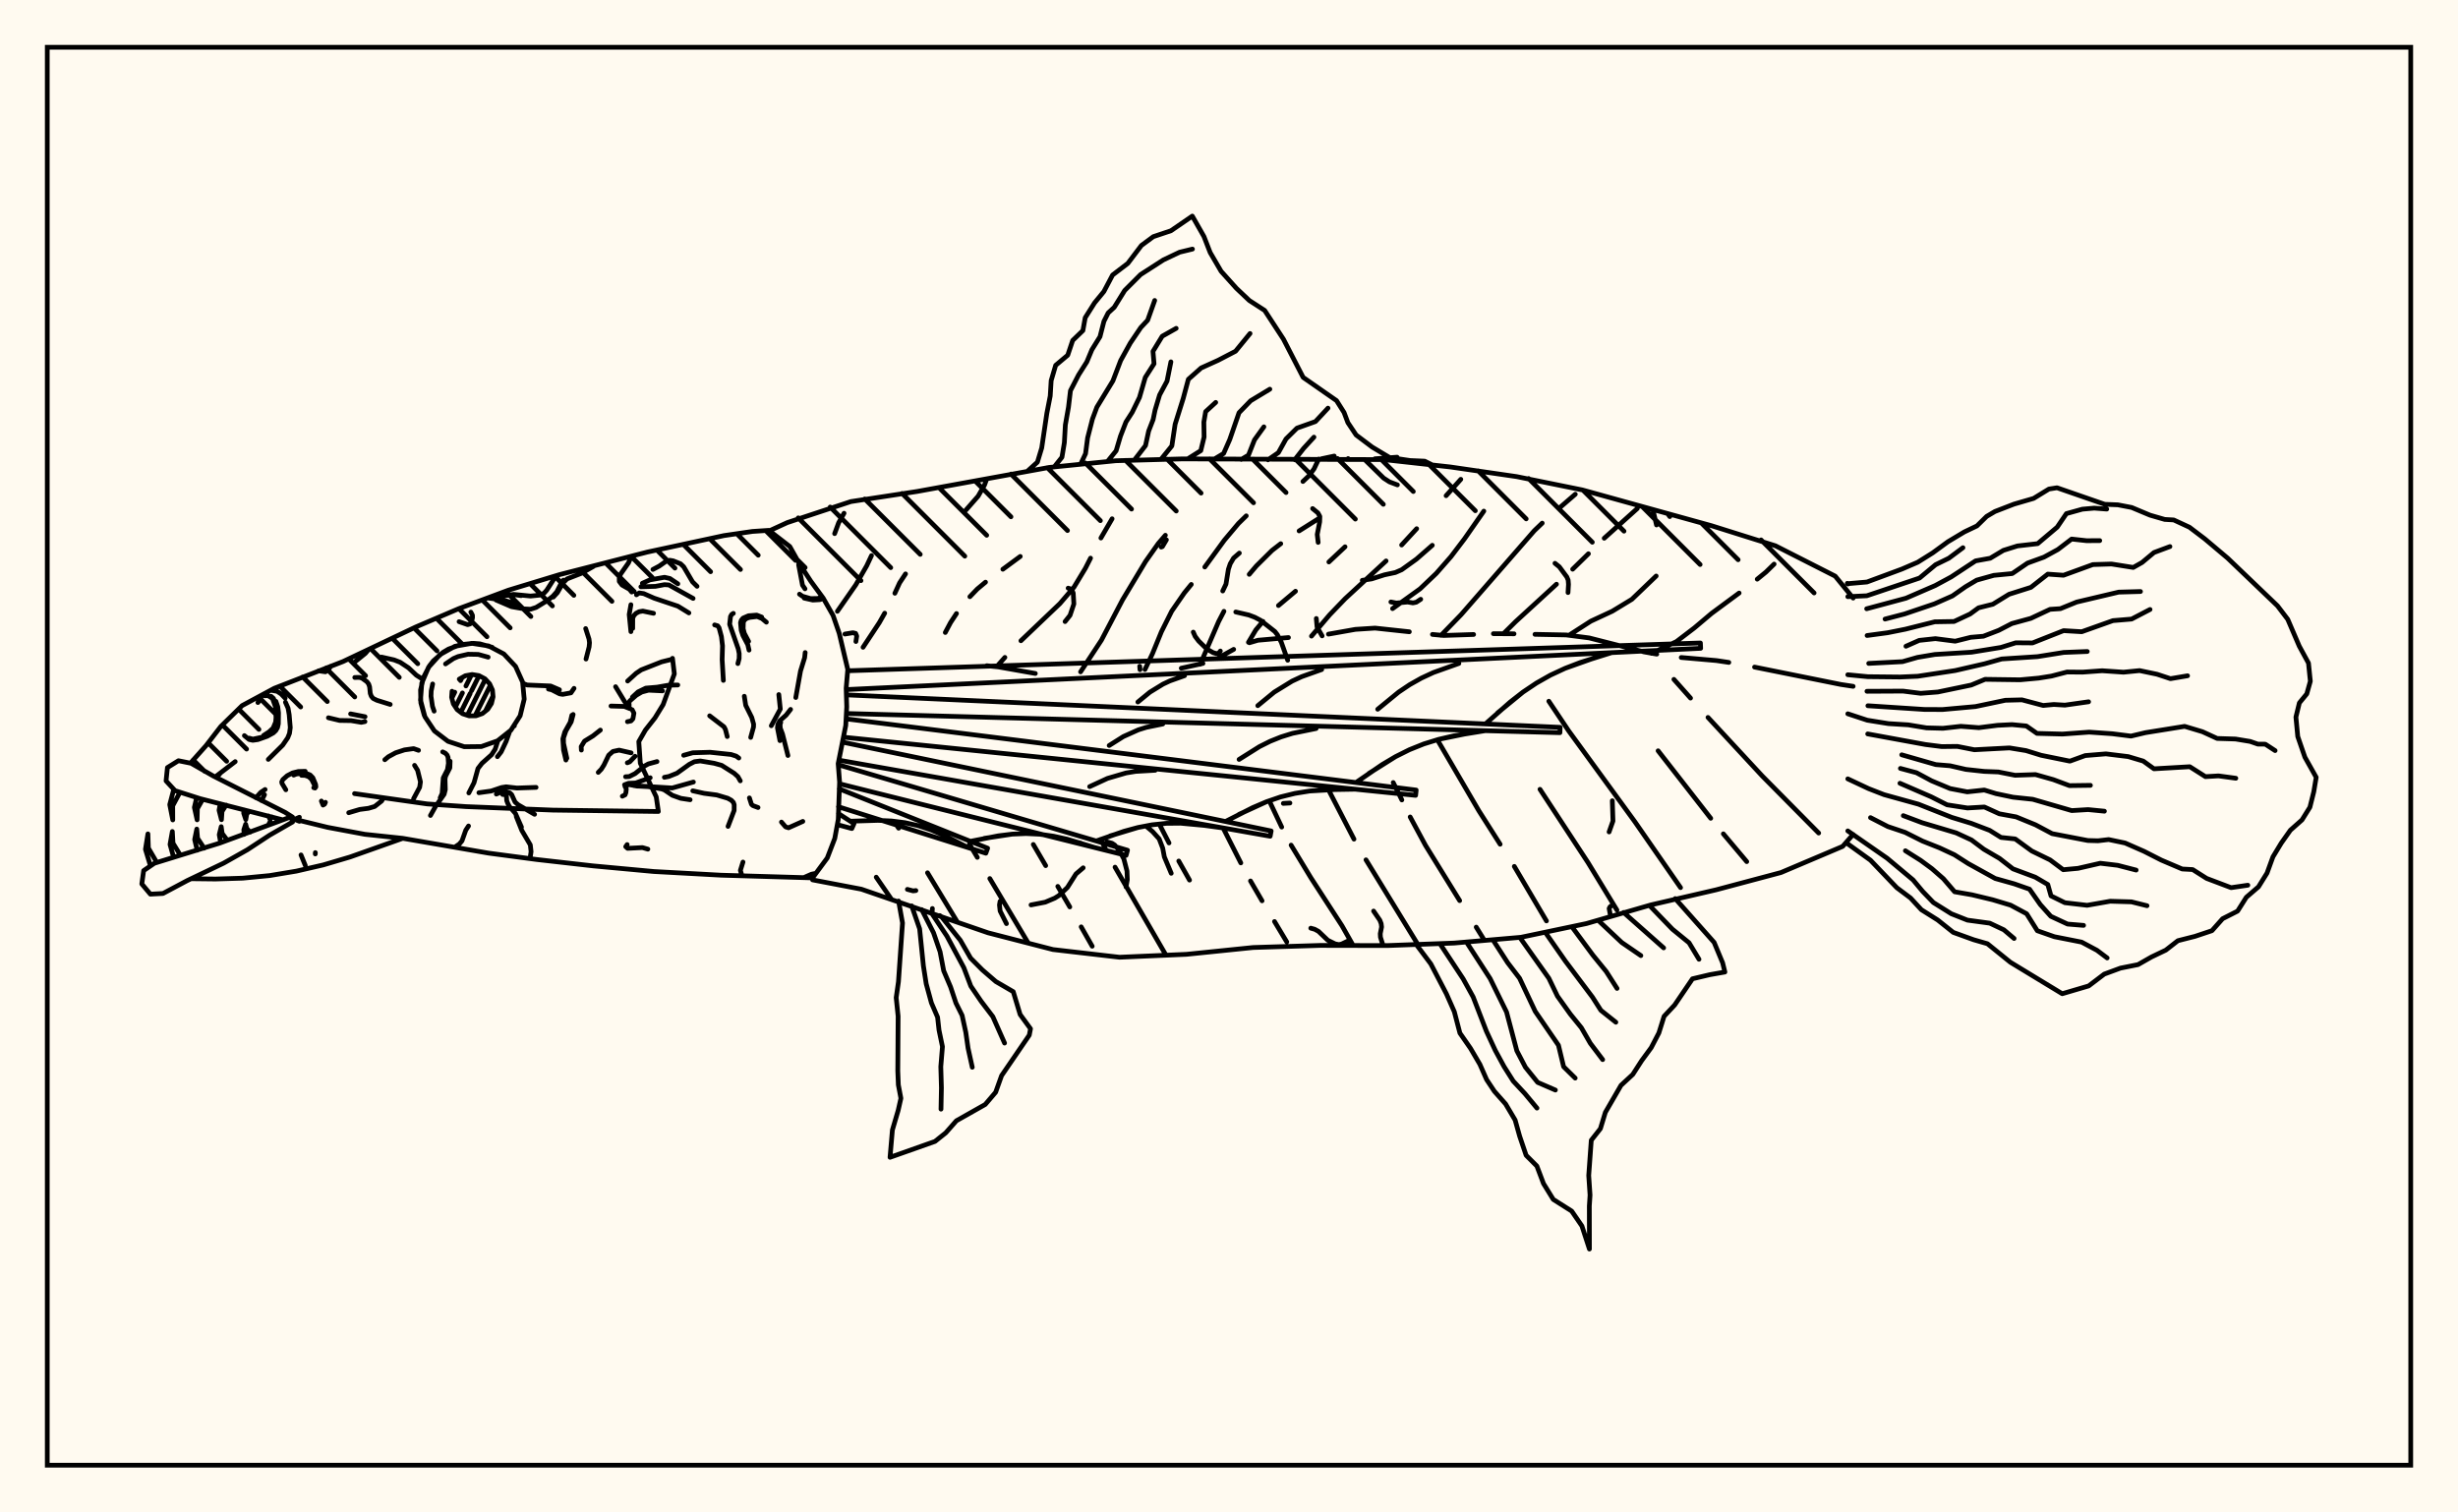 <svg xmlns="http://www.w3.org/2000/svg" width="520" height="320"><rect x="0" y="0" width="520" height="320" fill="floralwhite"/><rect x="10" y="10" width="500" height="300" stroke="black" stroke-width="1" fill="none"/><path stroke="black" stroke-width="1" fill="none" stroke-linecap="round" stroke-linejoin="round" d="
M 162.78 112.3 166.55 110.57 180.01 106.12 194.03 103.98 221.93 98.9 236.03 97.48 250.21 97.09 292.74 97.24 306.83 98.8 320.86 100.84 334.76 103.66 362.08 111.23 375.61 115.48 388.25 121.9 392.04 126.54 
M 392.04 176.54 389.82 179.08 376.77 184.61 363.07 188.26 349.25 191.46 335.63 195.4 321.76 198.31 307.63 199.53 293.46 200.06 279.28 200.03 265.11 200.47 251.01 201.91 236.84 202.53 222.76 200.9 209.03 197.36 182.22 188.13 171.9 186.16 
M 208.74 140.85 211.19 141.1 219.03 142.49 
M 249.9 141.38 254.49 140.36 
M 257.95 139.08 260.99 137.39 
M 264.31 135.99 266.13 135.46 272.58 134.89 
M 281.04 134.17 286.73 133.16 290.9 132.89 298.15 133.67 
M 303.04 134.23 305.42 134.45 311.75 134.24 
M 315.93 134.07 320.3 134.1 
M 324.73 134.21 331.33 134.34 336.2 134.97 347.82 137.93 350.5 138.4 
M 355.67 139.11 363.12 139.76 365.74 140.15 
M 371.18 141.14 389.41 144.81 392.04 145.21 
M 178.56 108.59 177.42 110.6 176.57 112.9 
M 185.37 185.59 188.61 190.3 
M 184.37 117.55 183.36 119.7 181.05 123.73 177.15 129.34 
M 189.14 173.77 190.11 175.23 
M 196.22 184.66 202.55 195.1 
M 191.57 121.42 190.31 123.33 189.31 125.52 
M 187.16 129.73 186.01 131.76 182.58 136.95 
M 205.09 178.6 206.76 181.4 
M 209.4 185.88 217.54 199.55 
M 215.84 117.73 212.16 120.44 
M 208.49 123.17 206.75 124.62 205.18 126.25 
M 202.35 129.81 201.09 131.73 199.98 133.82 
M 218.6 178.67 221.22 183.15 
M 223.78 187.54 226.32 191.89 
M 228.73 196.1 231.06 200.2 
M 235.27 109.76 232.9 113.83 
M 230.71 118.09 229.62 120.23 227.2 124.24 224.22 127.71 215.98 135.57 
M 212.59 139.09 210.85 141.05 
M 232.86 177.58 233.9 179.69 
M 235.89 183.47 246.67 202.1 
M 246.54 113.25 245.04 114.99 242.35 118.8 237.48 126.91 233.02 135.43 228.6 142.15 
M 245.25 174.35 247.31 178.35 
M 249.37 182.17 251.65 186.21 
M 263.65 109.14 262 110.75 259.01 114.3 254.88 119.97 
M 252.02 123.65 250.55 125.45 247.88 129.31 245.7 133.67 243.81 138.3 242.22 141.65 
M 258.75 175.17 262.5 182.57 
M 264.55 186.39 266.99 190.59 
M 269.63 194.97 272.22 199.29 
M 278.86 109.79 274.83 112.33 
M 270.95 115.03 269.1 116.46 265.79 119.74 264.28 121.52 
M 258.93 129.34 257.81 131.5 253.91 140.54 
M 268.52 169.43 271.15 174.99 
M 273.14 178.81 277.32 185.71 283.91 195.88 286.27 200.04 
M 284.55 115.69 281.13 118.9 
M 274.07 125.09 270.46 128.12 
M 267.19 131.47 265.68 133.27 264.11 135.9 
M 281.03 167.06 286.44 177.54 
M 288.98 181.92 299.95 199.82 
M 309.04 101.41 305.93 104.88 
M 299.7 111.86 296.52 115.31 
M 293.23 118.68 284.57 126.67 281.3 130.07 277.45 134.59 
M 294.74 165.57 296.57 169.25 
M 298.33 172.85 301.56 178.84 308.8 190.55 
M 312.3 196.16 314.04 198.97 
M 313.91 108.14 309.83 113.99 306.96 117.77 303.85 121.32 300.43 124.58 294.6 128.77 
M 304.27 156.84 312.85 171.53 317.36 178.62 
M 320.36 183.31 327.16 194.85 
M 333.26 104.57 329.75 107.6 
M 326.26 110.68 324.58 112.29 309.1 130.05 304.85 134.43 
M 325.79 167 335.95 182.5 342.07 192.55 
M 346.38 107.59 339.38 113.88 
M 336.04 117.16 332.7 120.43 
M 329.28 123.6 320.62 131.54 318.11 134.03 
M 327.66 148.36 331.87 154.65 345.87 173.87 355.53 187.8 
M 350.37 121.87 345.23 126.8 341.08 129.32 336.54 131.43 331.98 134.37 
M 350.78 158.85 361.91 173.13 
M 364.58 176.42 369.53 182.3 
M 375.32 119.35 373.61 121.02 371.75 122.54 
M 367.92 125.47 362.1 129.77 358.45 132.85 354.65 135.75 349.37 138.24 
M 354.12 143.74 357.64 147.7 
M 361.33 151.79 372.82 164.19 384.75 176.25 
M 278.47 130.86 278.63 132.68 279.7 134.54 
M 262.19 117.02 260.97 118.08 260.26 119.29 259.87 120.45 259.36 123.59 258.67 125.04 
M 277.3 196.38 278.13 196.61 278.93 197.05 280.91 198.94 282.47 199.71 283.27 199.86 283.84 199.73 285.54 198.91 
M 349.68 107.85 350.44 111.07 
M 303.01 115.37 299.64 118.31 296.54 120.54 295.19 121.13 292.89 121.62 290.19 122.48 288.2 122.78 
M 331.72 125.37 331.82 123.63 331.75 122.74 331.47 122.07 329.88 119.92 328.96 119.18 
M 178.74 134.15 180.44 133.87 181.01 134.01 181.25 134.57 181.07 135.73 
M 353.25 109.3 352.82 108.71 
M 225.32 131.51 226.37 130.19 227.18 127.78 227.05 125.49 226.82 124.94 226.46 124.59 225.97 124.44 
M 208.73 101.37 208.28 102.61 206.93 104.97 204.36 107.9 
M 229.15 183.61 227.63 184.9 225.81 187.78 224.01 189.48 223.15 190.02 221.12 190.88 218.12 191.46 
M 272.42 139.69 271.07 135.9 270.23 134.29 269.71 133.62 266.69 131.25 265.46 130.6 264.19 130.12 261.43 129.48 
M 270.85 200.29 270.85 200.29 
M 246.76 114.21 245.91 115.65 245.65 115.75 
M 272.89 169.9 271.49 169.98 
M 295.63 102.59 293.94 101.95 292.72 101.16 288.68 97.21 
M 212.92 195.42 211.58 192.75 211.44 191.46 211.57 190.7 
M 191.96 188.17 193.17 188.49 193.76 188.42 
M 197.25 192.22 197.18 193.23 
M 340.73 193.92 340.42 192.22 340.61 191.85 341.12 191.49 
M 294.25 127.36 295.39 127.59 297.79 127.37 298.92 127.56 299.63 127.41 300.56 126.79 
M 247.78 184.77 246.32 181.29 245.97 179.43 245.23 177.49 243.84 175.95 242.42 174.76 
M 199.08 193.89 198.8 193.71 
M 252.44 133.74 252.84 134.64 253.58 135.62 255.33 137.33 256.64 138.08 257.38 138.3 257.86 138.15 258.17 137.74 
M 238.21 187.66 238.49 186.11 238.42 184.3 237.75 181.71 236.88 180.09 235.83 178.8 235.25 178.41 234.17 178.12 
M 275.64 101.87 276.9 100.68 277.98 99.22 278.98 97.12 
M 292.6 200.06 292.04 198.29 292 197.55 292.28 196.13 292.19 195.41 291.91 194.69 290.59 192.76 
M 277.69 107.6 278.82 108.53 279.22 109.26 279.18 110.42 278.67 113.08 278.86 114.76 
M 341.09 169.42 341.23 173.71 340.41 176.02 
M 241.17 141.69 241.11 140.96 
M 217.49 99.57 219.47 97.78 220.38 94.77 221.47 87.42 222.18 83.78 222.38 80.52 223.33 77.29 225.88 75.15 226.93 72.03 229.09 69.94 229.58 67.22 231.56 64.08 233.53 61.68 235.37 58.19 238.59 55.73 241.47 51.93 243.99 50.07 247.72 48.82 252.24 45.72 254.7 50.04 256.02 53.44 258.33 57.4 261.56 60.99 264.29 63.57 267.55 65.68 271.52 71.76 275.68 79.84 282.75 84.76 284.34 87.27 285.15 89.42 286.89 92.03 290.29 94.59 293.96 96.79 298.33 97.44 301.4 97.57 302.85 98.29 
M 299.64 97.88 299.64 97.88 
M 223.08 98.72 224.66 96.74 225.17 93.66 225.38 89.9 226.04 86.16 226.46 82.65 228.18 79.32 229.92 76.57 230.99 74 232.71 71.23 233.54 67.99 234.44 66.2 235.72 65.02 237.93 61.46 241.3 58.09 246.12 54.99 249.55 53.36 252.27 52.7 
M 228.69 98.03 229.65 95.99 230.09 92.64 231.11 88.66 232.05 86.14 235.44 80.58 237.08 76.28 239.11 72.6 241.33 69.31 242.79 67.75 244.28 63.57 
M 234.33 97.6 236.12 95.38 237.04 92.28 238.2 89.29 239.53 87.22 241.06 84.09 242.29 79.85 244.14 76.96 243.92 74.34 245.87 71.14 248.83 69.47 
M 239.98 97.34 242.34 94.27 243 91.21 243.95 88.76 244.36 86.77 245.32 83.56 246.89 80.64 247.71 76.56 
M 245.63 97.16 247.91 94.35 248.6 89.76 250.32 84.28 251.4 80.25 254.11 77.85 257.7 76.23 261.39 74.31 264.45 70.56 
M 251.28 97.08 254.03 95.35 254.73 92.47 254.68 89.3 255.06 87.09 257.19 85.14 
M 256.94 97.1 258.86 95.95 260.16 92.99 262.12 87.32 264.58 84.79 268.64 82.34 
M 262.59 97.21 264.12 96.3 265.39 93.07 267.38 90.31 
M 268.24 97.29 270.45 95.77 272.06 92.87 274.38 90.58 278.29 89.19 280.94 86.35 
M 273.9 97.28 275.79 94.86 277.97 92.49 
M 279.55 97.07 282.27 96.49 
M 285.2 97.02 285.2 97.02 
M 290.86 97.07 295.56 96.73 
M 296.49 97.59 296.5 97.59 
M 179.33 141.92 359.73 136.04 359.78 137.17 179.02 145.9 
M 179.05 147.02 330.05 153.89 330.01 155.02 179.05 150.96 
M 178.99 152.09 299.6 167.16 299.48 168.28 178.44 155.97 
M 178.24 157.02 268.92 175.81 268.71 176.93 177.47 160.83 
M 177.34 161.8 238.53 179.89 238.23 180.98 177.6 165.83 
M 177.53 166.9 208.94 179.46 208.56 180.52 177.37 170.69 
M 177.36 172.12 180.67 174.26 180.21 175.3 177.14 174.47 
M 341 138.07 334.33 140.16 331.11 141.4 328.01 142.84 325.04 144.52 322.19 146.43 319.47 148.55 314.24 153.17 
M 314.19 154.6 307.57 155.68 304.35 156.43 301.21 157.4 298.17 158.62 295.23 160.09 292.38 161.78 286.85 165.57 
M 286.69 166.98 280.24 167.09 277.07 167.36 273.96 167.86 270.91 168.61 267.93 169.63 265 170.88 259.25 173.81 
M 258.98 175.21 252.82 174.37 249.76 174.17 246.73 174.2 243.72 174.51 240.74 175.08 237.78 175.88 231.91 177.93 
M 231.54 179.31 225.78 177.56 222.89 176.92 219.99 176.5 217.07 176.36 214.14 176.48 211.2 176.84 205.3 178 
M 204.82 179.34 199.59 176.68 196.93 175.57 194.22 174.68 191.45 174.06 188.61 173.7 185.73 173.57 179.87 173.75 
M 337.64 139.08 331.11 141.4 328.01 142.84 325.04 144.52 322.19 146.43 316.83 150.82 
M 308.63 140.37 303.24 142.29 300.68 143.48 298.23 144.86 295.88 146.44 291.46 150.06 
M 279.61 141.66 275.37 143.17 273.35 144.11 269.57 146.44 266.09 149.3 
M 250.6 142.96 247.5 144.06 246.03 144.75 243.26 146.45 240.72 148.53 
M 310.86 155.1 304.35 156.43 301.21 157.4 298.17 158.62 295.23 160.09 289.6 163.63 
M 278.43 154.14 273.43 155.16 271.02 155.91 268.7 156.84 266.44 157.97 262.13 160.68 
M 245.99 153.18 242.51 153.89 240.84 154.41 237.65 155.84 234.65 157.73 
M 283.46 166.99 277.07 167.36 273.96 167.86 270.91 168.61 267.93 169.63 262.11 172.3 
M 244.39 162.97 240.24 163.21 238.22 163.54 234.3 164.69 230.52 166.43 
M 255.9 174.74 249.76 174.17 246.73 174.2 243.72 174.51 240.74 175.08 234.84 176.86 
M 228.66 178.39 222.89 176.92 219.99 176.5 217.07 176.36 214.14 176.48 208.25 177.37 
M 199.23 194.03 203.15 198.92 205.34 202.72 207.82 205.21 210.67 207.67 214.36 209.82 215.81 214.64 218.01 217.66 217.75 219.01 211.89 227.58 210.63 231.1 208.43 233.68 202.32 237.13 200.08 239.68 197.8 241.5 188.29 244.86 188.79 239.08 190.01 234.94 190.59 232.38 190.05 229.53 189.93 226.58 190 215.01 189.59 211.08 190.07 207.72 190.93 195.28 190.1 190.64 
M 197.11 193.24 200.33 198.07 203.9 204.73 205.38 208.64 207.56 211.84 210.04 215.1 212.52 220.69 
M 194.99 192.45 197.49 197.35 198.88 201.38 199.64 205.39 201.1 208.82 202.23 212.21 203.54 214.84 204.32 218.43 204.8 221.78 205.69 225.81 
M 192.87 191.66 194.55 196.51 195.35 204.36 195.94 208.14 197.04 212.18 198.35 215.22 198.65 217.94 199.38 221.45 199.03 225.68 199.16 230.15 199.07 234.67 
M 354.4 190.12 362.63 199.39 364.43 203.71 364.91 205.66 361.72 206.22 358.05 207.09 354.28 212.64 352.04 215.03 350.94 218.55 349.32 221.66 347.3 224.41 345.42 227.33 342.93 229.63 339.62 235.35 338.57 238.8 336.64 241.25 336.1 248.71 336.38 252.86 336.23 255.18 336.25 264.27 334.66 259.39 332.5 256.24 328.6 253.77 326.53 250.41 325.13 246.71 322.86 244.44 321.49 240.4 320.53 236.97 318.52 233.58 316.14 230.89 314.5 228.42 313.07 225.18 311.08 221.79 308.85 218.58 307.67 214.06 306 210.28 302.69 203.93 299.64 199.86 
M 348.93 191.55 353.8 196.59 357.33 199.47 359.43 202.96 
M 343.48 193.05 351.95 200.55 
M 338.07 194.69 343.09 199.41 347.13 202.18 
M 332.61 196.17 336.98 202.08 339.8 205.54 342.09 209.13 
M 327.13 197.57 331.16 203.35 336.9 210.98 338.67 213.76 341.84 216.28 
M 321.53 198.34 327.67 206.98 329.48 210.75 332.21 214.57 334.54 217.44 336.44 220.74 339.05 224.19 
M 315.91 198.97 318.95 203.68 321.47 206.97 324.78 213.98 329.7 221.15 330.79 225.69 333.24 228.1 
M 310.27 199.37 315.24 207.04 318.72 214.13 320.89 222.32 322.71 225.8 325.3 229.01 329.05 230.63 
M 304.62 199.65 309.53 207.09 311.65 210.93 314.45 218.18 316.34 222.26 318.2 225.68 320.13 228.73 322.61 231.39 325.15 234.45 
M 390.91 123.49 394.96 123.14 402.36 120.4 405.7 118.96 408.88 116.97 412.09 114.62 415.57 112.54 418.23 111.27 420.28 109.26 422.04 108.22 426.07 106.66 430.22 105.45 433.46 103.47 435.17 103.2 445.27 106.7 448.04 106.81 450.96 107.37 454.85 109 457.96 109.9 459.86 110.01 463.19 111.55 466.42 114 471.28 118.1 481.81 128.18 483.98 131.03 486.42 136.71 488.37 140.29 488.76 144.13 488.01 146.81 486.44 148.72 485.71 151.72 486.1 155.83 487.61 160.2 490 164.46 489.49 167.52 488.67 170.79 487 173.47 484.54 175.65 482.61 178.38 480.85 181.29 479.6 184.72 477.79 187.63 475.22 189.84 473.37 192.77 470.2 194.38 467.95 196.91 464.36 198.11 460.74 199.03 458.19 201.02 455.14 202.48 452.31 204.09 448.6 204.83 445.16 206.1 441.87 208.6 436.27 210.25 425.3 203.59 420.45 199.67 417.54 198.83 413.22 197.27 409.93 194.65 406.48 192.48 404.18 189.99 401.28 187.82 395.71 182 390.91 178.55 
M 390.91 126.24 394.93 126.05 406.09 122.3 409.48 119.48 412.28 118.11 415.27 115.88 
M 394.9 128.8 403.21 126.57 409.4 123.89 412.77 122.07 417.94 118.67 421.04 118.11 423.83 116.44 426.8 115.51 431.08 115.02 435.21 111.53 437.15 108.67 440.53 107.73 443.04 107.51 445.69 107.71 
M 398.79 130.98 402.92 129.9 409.22 127.77 413.05 126.08 415.82 124.14 418.18 122.74 421.8 121.73 425.7 121.35 428.93 119.14 432.42 117.87 435.35 116.27 438.26 114.05 441.43 114.4 444.21 114.38 
M 394.99 134.46 399.35 133.87 403.1 133.12 409.31 131.56 413.39 131.49 416.78 129.91 418.57 128.6 421.6 127.84 425.03 125.73 429.65 124.27 433.22 121.47 436.55 121.71 442.76 119.45 446.7 119.33 451.3 120.06 453.16 119.01 455.69 116.9 459.06 115.64 
M 403.21 136.73 406.01 135.49 409.45 135.12 413.63 135.66 416.91 134.84 419.6 134.61 422.85 133.36 425.61 131.93 429.63 130.83 433.7 128.92 435.89 128.78 439.33 127.38 448.21 125.28 452.83 125.15 
M 395.33 140.36 402.49 139.99 405.64 139.09 409.32 138.47 417.09 137.99 423.3 136.98 426.44 136 429.99 136.03 436.56 133.43 440.4 133.66 447 131.31 450.95 130.98 454.85 128.95 
M 390.91 142.76 395.14 143.17 401.96 143.24 405.7 143.08 413.64 141.87 419.85 140.44 423.47 139.42 431.03 138.93 436.59 138.04 441.57 137.84 
M 394.96 146.26 402.59 146.22 406.32 146.69 409.96 146.41 417.02 144.94 419.95 143.73 427.36 143.83 431.3 143.47 434 143.04 437.3 142.18 440.56 142.21 444.72 141.91 449.24 142.22 452.64 141.88 456.32 142.65 459.17 143.59 462.79 142.98 
M 395.16 149.32 407.04 150.1 410.96 150.12 417.93 149.49 424.24 148.16 427.75 148.07 432.24 149.26 434.5 149.05 436.84 149.19 441.85 148.48 
M 390.91 151.02 395.03 152.38 399.51 153.1 403.71 153.36 407.57 154 411.05 154.09 414.82 153.67 418.64 153.96 422.58 153.46 425.65 153.31 428.68 153.6 430.93 155.17 436.34 155.31 441.96 154.9 446.87 155.24 450.82 155.74 453.89 155.01 462.17 153.68 465.93 154.81 469.05 156.24 472.94 156.36 476.03 156.87 477.66 157.44 479.23 157.45 481.31 158.81 
M 395.12 155.28 407.33 157.52 410.79 157.96 414.08 157.92 417.68 158.63 425.12 158.24 428.61 158.81 431.81 159.8 437.89 161.04 441.14 159.86 445.51 159.5 450.24 160.08 453.42 161.03 455.68 162.66 463.26 162.22 466.57 164.32 469.34 164.16 473 164.66 
M 402.32 159.7 409.53 161.77 412.55 162.02 415.9 162.79 419.75 163.21 422.77 163.33 426.3 164.03 430.61 163.88 434.39 164.95 437.8 166.22 442.24 166.16 
M 402.04 162.58 405.44 163.49 408.63 165.2 412.55 166.84 416.18 167.54 419.78 167.15 422.25 167.91 425.87 168.67 430.03 169.11 438.28 171.5 441.74 171.29 445.2 171.63 
M 401.94 165.72 408.55 168.58 411.91 170.28 416.23 170.95 419.8 170.74 422.96 172.18 426.51 172.83 430.62 174.51 434.14 176.38 441.68 177.83 443.84 177.89 446.1 177.63 449.57 178.36 453.58 180.12 457.24 181.98 461.65 183.86 463.87 183.98 466.82 185.85 472 187.81 475.54 187.29 
M 390.91 164.79 395.32 166.86 398.58 168.13 405.84 170.14 412.91 172.94 417.01 174.19 420.93 175.69 423.32 177.18 426.33 177.5 429.83 180.05 433.71 181.94 436.48 184.01 439.62 183.72 444.32 182.64 448 183.08 451.91 184.09 
M 402.65 172.57 406.64 174.07 413.84 176.22 417.08 177.72 419.69 179.68 423.01 181.62 425.85 183.83 430.57 185.59 433.22 187.14 433.9 189.55 436.83 190.99 441.54 191.54 446.43 190.68 450.92 190.81 454.21 191.63 
M 395.71 172.99 399.38 174.88 403.04 176.11 406.71 177.95 410.33 179.39 413.47 180.85 416.38 182.71 422.1 185.87 426.1 186.99 429.36 188.13 431.63 191.38 433.86 193.87 437.4 195.51 440.79 195.79 
M 403.09 180 406.33 182.04 408.72 183.8 411.13 185.91 413.51 188.68 417.19 189.32 421.56 190.37 425.35 191.51 428.75 193.33 431 196.92 434.62 198.19 440.38 199.33 443.62 201.06 445.78 202.68 
M 390.91 175.8 399.23 181.58 404.72 186.17 406.75 188.6 409.02 190.96 412.81 193.33 416.22 194.68 420.94 195.32 423.93 196.73 426.09 198.56 
M 40.29 161.46 43.58 157.77 46.71 153.71 51.22 149.29 58.02 145.63 72.58 139.96 87.91 132.68 97.07 128.77 107.55 124.87 118.32 121.59 136.96 116.8 153.15 113.32 159.18 112.44 162.66 112.21 167.08 115.62 169.14 119.3 171.51 122.94 174.15 126.54 176.24 130.22 177.54 133.99 179.35 141.64 179.01 145.62 179.13 149.54 178.92 153.5 177.32 161.56 177.62 165.46 177.34 173.37 176.6 177.39 175.01 181.53 171.9 185.74 152.56 185.17 138.31 184.39 125.46 183.2 113.53 181.85 103.36 180.5 85.21 177.37 77.19 176.52 69.32 175.05 61.76 173.2 
M 142.27 139.28 142.66 142.58 140.29 149.07 138.56 151.89 136.54 154.46 135.14 156.9 135.46 161.48 138.83 168.6 139.28 171.69 116.96 171.4 98.61 170.66 90.36 170.09 75 167.91 
M 59.76 173.44 42.35 168.98 37.03 167.28 35.13 165.22 35.42 162.4 37.75 160.95 40.42 161.49 45.1 164.17 60.33 171.88 61.89 172.87 
M 61.9 173.91 57.04 176.7 52.33 179.79 47.32 182.62 39.59 186.32 34.48 189.04 31.81 189.18 30 187.02 30.39 184.2 32.67 182.64 46.46 178.39 61.47 172.86 
M 89.89 151.64 88.96 148.13 89.23 144.52 90.65 141.19 93.08 138.5 96.24 136.74 99.81 136.11 103.39 136.67 106.59 138.36 109.07 141 110.56 144.31 110.9 147.92 110.04 151.44 108.09 154.49 105.26 156.74 101.84 157.95 98.22 157.99 94.78 156.85 91.9 154.65 89.89 151.64 
M 89.75 151.33 89.03 148.7 88.97 145.98 89.59 143.33 90.83 140.91 91.67 139.83 93.71 138.03 94.88 137.33 97.44 136.39 100.15 136.11 101.51 136.22 104.13 136.95 
M 91.84 150.46 91.49 149.44 91.18 147.3 91.22 146.21 91.53 144.71 
M 94.25 140.47 95.92 139.34 96.91 138.91 99.02 138.42 101.18 138.46 103.27 139.04 
M 95.91 148.92 95.54 147.52 95.63 146.25 
M 97.16 143.69 98.45 142.97 99.88 142.71 101.31 142.94 102.59 143.61 103.58 144.67 104.18 145.99 104.31 147.44 103.97 148.84 103.19 150.06 102.05 150.97 100.69 151.45 99.24 151.46 97.86 151.01 96.71 150.13 95.91 148.92 
M 97.77 143.35 97.43 144.01 
M 96.21 146.45 95.59 147.71 
M 99.77 142.73 98.57 145.13 
M 97.83 146.61 96.35 149.58 
M 101.35 142.96 99.76 146.15 
M 99.47 146.72 97.48 150.71 
M 102.68 143.7 98.86 151.34 
M 103.73 144.99 100.5 151.45 
M 104.29 147.25 102.69 150.46 
M 40.87 160.78 43.3 163.2 
M 44.05 157.17 47.95 161.07 
M 47.05 153.38 52.16 158.49 
M 50.48 150.02 54.78 154.33 
M 54.67 147.43 58.42 151.19 
M 59.19 145.16 63.61 149.58 
M 64.04 143.23 69.24 148.43 
M 68.94 141.34 75.05 147.46 
M 73.78 139.4 77.34 142.96 
M 78.42 137.25 84.47 143.31 
M 83.01 135.06 88.38 140.43 
M 87.58 132.84 92.45 137.71 
M 92.32 130.8 97.96 136.44 
M 97.07 128.77 103.02 134.72 
M 102.02 126.93 107.93 132.84 
M 106.96 125.09 112.31 130.44 
M 112.13 123.47 116.86 128.2 
M 117.34 121.89 121.4 125.96 
M 122.7 120.47 129.46 127.23 
M 128.1 119.08 134.17 125.15 
M 133.49 117.69 137.99 122.18 
M 138.96 116.37 142.79 120.2 
M 144.54 115.16 150.33 120.96 
M 150.13 113.97 156.65 120.49 
M 155.87 112.92 160.41 117.47 
M 161.99 112.26 168.3 118.57 
M 143.39 144.93 141.41 144.97 139.02 145.39 136.63 145.59 134.98 146.39 133.79 147.49 
M 130.23 145.29 132.13 148.42 133.27 149.85 
M 146 169.21 144.03 168.91 142.24 168.27 140.55 167.13 139.98 166.92 137.17 166.44 135.31 166.34 
M 69.96 140.95 69.55 141.63 68.85 142.14 67.38 141.93 
M 158.46 137.55 158.2 136.41 157.16 134.43 156.81 133.37 156.66 131.75 156.82 131.23 157.19 130.78 158.35 130.28 160.08 130.14 161.14 130.56 
M 143.4 123.52 141.73 122.4 140.58 122.14 137.48 122.69 135.89 123.41 
M 119.72 160.81 119.22 158.69 119.07 156.34 119.48 154.88 120.63 152.82 120.98 151.33 
M 116.03 145.79 116.7 145.94 118.38 146.8 119.04 146.91 120.79 146.59 121.44 145.64 
M 108.9 127.69 106.47 126.96 103.14 126.51 
M 160.37 170.85 159.29 170.45 158.98 170.19 158.54 168.82 
M 60.33 147.73 59.49 146.84 58.64 146.27 57.27 146.03 
M 55.45 147.01 54.95 148.16 54.56 148.64 
M 158.81 156.02 159.41 153.83 159.43 153.21 159.04 151.8 157.76 149.23 157.46 147.31 
M 117.35 122.25 115.66 124.88 115.12 125.48 114.31 125.9 112.24 126.11 108.69 125.76 105.08 126.21 
M 145.74 129.68 143.41 128.25 138.39 126.56 136.18 125.59 135.23 125.45 134.64 125.85 
M 125.55 119.84 122.92 121.33 119.96 122.48 119.08 123.36 117.92 125.39 117.05 126.33 
M 168.35 147.58 169.35 141.98 170.22 139.16 170.34 138.06 
M 170.13 126.55 171.96 126.96 173.4 126.88 174.21 126.64 
M 163.17 153.55 165.08 150.02 164.76 146.95 
M 140.16 146.17 137.21 146.03 135.78 146.41 134.62 147.09 133.24 148.29 133.06 148.62 133.11 149.19 
M 146.69 165.46 142.21 166.72 134.18 166.23 
M 45.53 164.38 49.76 161.14 
M 169.84 173.79 166.82 175.14 166.2 174.95 165.32 173.93 
M 123.9 132.99 124.61 135.21 124.71 135.99 124.63 136.87 123.97 139.44 
M 122.99 158.7 122.95 157.97 123.65 156.81 125.45 155.7 127.01 154.47 
M 129.26 149.38 132.08 149.46 133.31 149.95 
M 97.12 131.53 98.93 132.16 99.44 132.02 99.79 131.42 99.96 130.69 99.96 130.19 99.61 129.51 
M 119.2 122.74 118.81 123.22 117.78 125.23 116.94 126.17 115.77 127.08 113.41 128.52 112.24 128.9 110.91 128.83 108.22 128.36 104.92 126.94 
M 62.13 163.99 62.68 163.77 64.07 163.58 64.84 163.65 65.61 163.96 66.18 164.55 66.77 165.97 66.83 166.48 66.64 166.74 
M 82.55 149.04 79.73 148.16 78.94 147.77 78.55 147.29 78.33 146.7 78.19 145.32 77.99 144.72 77.62 144.23 76.58 143.48 76.03 143.32 75.05 143.34 
M 55.33 169.4 55.96 168.14 
M 154.02 174.85 155.31 171.47 155.32 170.27 155.15 169.77 154.72 169.32 153.95 168.89 151.62 168.2 148.96 167.85 146.56 167.32 
M 165 156.7 164.47 153.99 164.56 153.28 164.96 152.5 166.3 151.31 167.25 150.09 
M 112.13 181.66 112.35 180.19 112.19 178.76 110.39 175.7 109.22 172.76 
M 69.48 151.86 71.84 152.43 74.3 152.47 76.43 152.83 77.21 152.67 
M 88.54 158.75 87.5 158.39 85.57 158.66 83.7 159.27 82.16 160.11 81.41 160.74 
M 93.65 159.08 94.22 159.36 94.59 159.75 94.79 160.24 94.87 161.5 94.66 162.83 93.77 164.58 93.54 167.86 93.12 168.81 
M 137.56 164.55 134.48 165.66 132.95 165.73 132.12 166.04 
M 134.35 160.01 133.22 161.19 132.71 161.39 
M 56.76 160.67 59.81 157.65 60.87 156.1 61.25 155.15 61.41 153.94 61.18 151.21 60.94 149.82 60.39 148.58 
M 146.63 126.61 141.5 123.76 140.57 123.7 138.64 124.06 135.58 124.15 
M 105.34 156.67 104.75 158.52 103.99 159.69 101.96 161.5 101.12 162.59 100.28 165.61 99.18 167.77 
M 126.56 163.42 127.21 162.75 127.77 161.86 128.77 159.78 129.66 158.99 130.98 158.71 133.52 159.29 
M 119.92 160.43 119.22 157.26 119.21 156.13 119.72 154.64 120.84 152.72 121.25 151.16 
M 95.22 161.05 95.17 162.46 94.27 164.22 94.15 164.79 94.21 167.07 93.96 168.05 92.14 170.62 91.06 172.54 
M 60.47 167.1 59.65 165.73 59.6 165.43 59.84 164.94 60.76 164.12 61.89 163.53 63.12 163.23 64.57 163.19 
M 133.34 118.22 132.95 119.1 131.27 121.5 131 122.33 131.01 123.01 131.59 123.78 133.14 124.66 133.64 125.26 
M 54.13 168.79 55.16 167.65 56.08 167.04 
M 108.82 153.58 108.68 153.57 
M 107.86 154.67 107.08 156.85 106.03 159.07 105.23 160.1 
M 157.18 182.39 156.63 184.16 156.98 185.3 
M 87.7 161.93 88.34 162.97 88.95 165.42 88.78 166.57 87.49 168.99 
M 156.3 160.38 155.75 159.98 154.65 159.63 150.21 159.16 146.55 159.27 144.63 159.8 
M 158.37 135.7 157.47 134 157.22 133.02 157.26 131.61 157.54 131.14 158.03 130.8 158.63 130.62 160.19 130.44 161.19 130.86 162.13 131.64 
M 153.03 143.96 152.77 139.56 152.85 136.64 152.62 134.69 152.12 132.82 151.83 132.41 151.18 132.22 
M 138.26 129.76 135.99 129.29 135.21 129.42 134.54 129.77 134.09 130.25 133.86 130.77 133.85 132.96 
M 142.2 139.48 139.97 140.03 135.65 141.73 134.57 142.46 132.78 144.09 
M 131.66 168.46 132.24 168.17 132.41 167.71 132.5 166.91 132.22 166.4 
M 133.47 127.94 133.11 130.01 133.47 133.64 
M 156.61 165.21 156.11 164.32 155.32 163.61 152.67 161.93 151.09 161.49 148.15 161 146.91 161.16 145.82 161.72 143.22 163.59 141.5 164.28 140.55 164.46 
M 74.17 151.04 77.23 151.64 
M 172.62 184.77 171.68 184.96 170.02 185.69 
M 147.46 124.05 146.51 123.11 144.64 119.92 143.97 119.28 142.41 118.66 141.7 118.54 141.05 118.66 139.45 119.78 138.13 120.48 
M 138.99 161.13 137.15 161.63 136.36 162.07 134.36 163.67 133.11 164.3 132.34 164.34 
M 99.12 174.76 98.54 175.64 97.73 177.92 97.17 178.58 96.23 179.22 
M 51.7 155.64 52.7 156.46 53.49 156.63 54.56 156.48 56.53 155.78 57.82 155.07 58.34 154.58 58.71 153.94 58.89 153.14 58.92 150.81 58.76 149.52 58.37 148.38 
M 63.79 164.04 64.55 164.06 65.3 164.33 65.9 164.86 66.6 166.23 66.57 166.5 66.37 166.66 
M 69.09 141.28 69.02 141.37 
M 113.09 172.29 109.61 170.27 108.96 169.69 108.25 168.12 107.85 167.75 106.85 167.39 106.33 167.44 105 168.01 
M 77.95 137.47 77.3 138.23 75.18 139.95 
M 140.92 166.95 140.21 166.74 137.18 166.39 134.75 166.32 133.14 166.01 132.39 166.2 
M 110.59 144.57 111.52 144.93 116.49 145.14 118.35 145.94 
M 110.25 126.02 109.1 125.86 108.05 125.9 103.66 126.32 
M 137.06 179.66 135.91 179.33 132.77 179.49 132.37 179.13 132.68 178.69 
M 110.32 174.99 109.04 172.1 107.76 170.63 107.42 169.98 107.2 169.4 107.13 168.36 106.83 168.14 106.33 168.09 
M 113.41 166.59 109.36 166.73 107.07 166.47 106.11 166.62 103.91 167.36 101.31 167.72 
M 45.51 164.37 46.44 163.82 
M 73.77 171.95 76.1 171.26 77.95 171.02 79.27 170.63 80.73 169.48 80.96 169.1 
M 89.54 143.79 88.08 142.86 86.43 141.3 84.65 140.12 83.37 139.62 80.71 139.02 
M 150.13 151.45 153.17 153.78 153.47 154.35 153.85 155.84 
M 168.95 119.48 169.77 123.8 170.3 124.58 
M 68.85 169.75 68.67 170.14 68.34 170.34 67.99 169.48 
M 52.75 156.18 53.49 156.39 55.5 155.96 57.47 154.84 58.35 153.82 58.64 152.15 58.55 149.72 57.87 147.78 57.35 147.32 
M 166.69 159.85 165.55 155.32 165.07 154.05 165.03 153.26 165.17 152.86 
M 55.77 155.6 56.92 154.85 57.78 154.05 58.31 152.78 58.39 151.83 58.27 149.52 57.65 147.78 56.71 147.18 56 147.21 
M 169.14 125.71 169.77 126.15 171.49 126.65 173.04 126.62 173.95 126.27 
M 156.1 140.4 156.37 139.34 156.38 138.29 156.18 137.28 154.36 132.09 154.54 130.45 154.79 130 155.14 129.77 
M 132.74 152.69 133.49 152.53 133.9 152.08 134.11 150.89 133.74 150.16 
M 61.78 173.15 63.35 173.77 
M 56.77 172.62 57.15 173.38 57.49 172.82 
M 51.62 171.34 51.55 172.04 52 173.41 52.19 172.28 52.7 171.62 
M 46.6 170.05 46.34 171.43 46.85 173.43 46.97 171.68 47.84 170.33 
M 41.61 168.74 41.12 170.83 41.7 173.46 41.76 171.08 42.88 169.12 
M 36.76 167 35.91 170.23 36.55 173.48 36.54 170.48 38.08 167.61 
M 61.77 173.59 63.34 172.91 
M 56.79 174.52 57.13 173.87 57.43 174.28 
M 51.65 176.54 51.58 175.56 51.97 174.38 52.21 175.29 52.92 176.07 
M 46.69 178.3 46.38 176.6 46.8 174.9 47 176.33 48.09 177.78 
M 41.72 179.9 41.18 177.63 41.63 175.41 41.8 177.36 43.19 179.46 
M 36.72 181.35 35.97 178.67 36.46 175.92 36.6 178.4 38.14 180.91 
M 31.83 183.21 30.77 179.7 31.29 176.43 31.39 179.43 33.16 182.47 
M 40.46 185.92 45.58 185.98 51.34 185.8 57.05 185.25 62.7 184.31 68.38 183 74.03 181.33 85.21 177.37 
M 66.7 180.68 66.71 180.39 
M 64.59 183.12 63.68 180.88 
M 40.92 185.7 42.09 185.94 
M 168.63 118.38 170.33 120.08 
M 168.87 109.57 182.14 122.85 
M 175.63 107.28 188.44 120.1 
M 182.95 105.57 194.68 117.29 
M 190.84 104.4 204.11 117.67 
M 198.83 103.35 208.74 113.25 
M 206.37 101.84 213.87 109.34 
M 213.88 100.3 225.83 112.25 
M 221.57 98.95 232.79 110.16 
M 229.63 97.96 239.38 107.71 
M 238.12 97.41 248.84 108.12 
M 246.9 97.14 254.09 104.33 
M 255.89 97.08 265.19 106.38 
M 265.11 97.25 272.07 104.21 
M 274.18 97.27 286.73 109.83 
M 282.96 97.01 292.65 106.7 
M 292.19 97.19 298.99 103.99 
M 302.26 98.22 312.11 108.06 
M 312.72 99.62 322.87 109.78 
M 323.38 101.24 336.86 114.72 
M 334.87 103.69 343.56 112.38 
M 347.47 107.23 359.67 119.44 
M 359.95 110.67 367.71 118.43 
M 372.56 114.23 383.78 125.45 
M 390.8 123.42 390.94 123.56 
"/></svg>